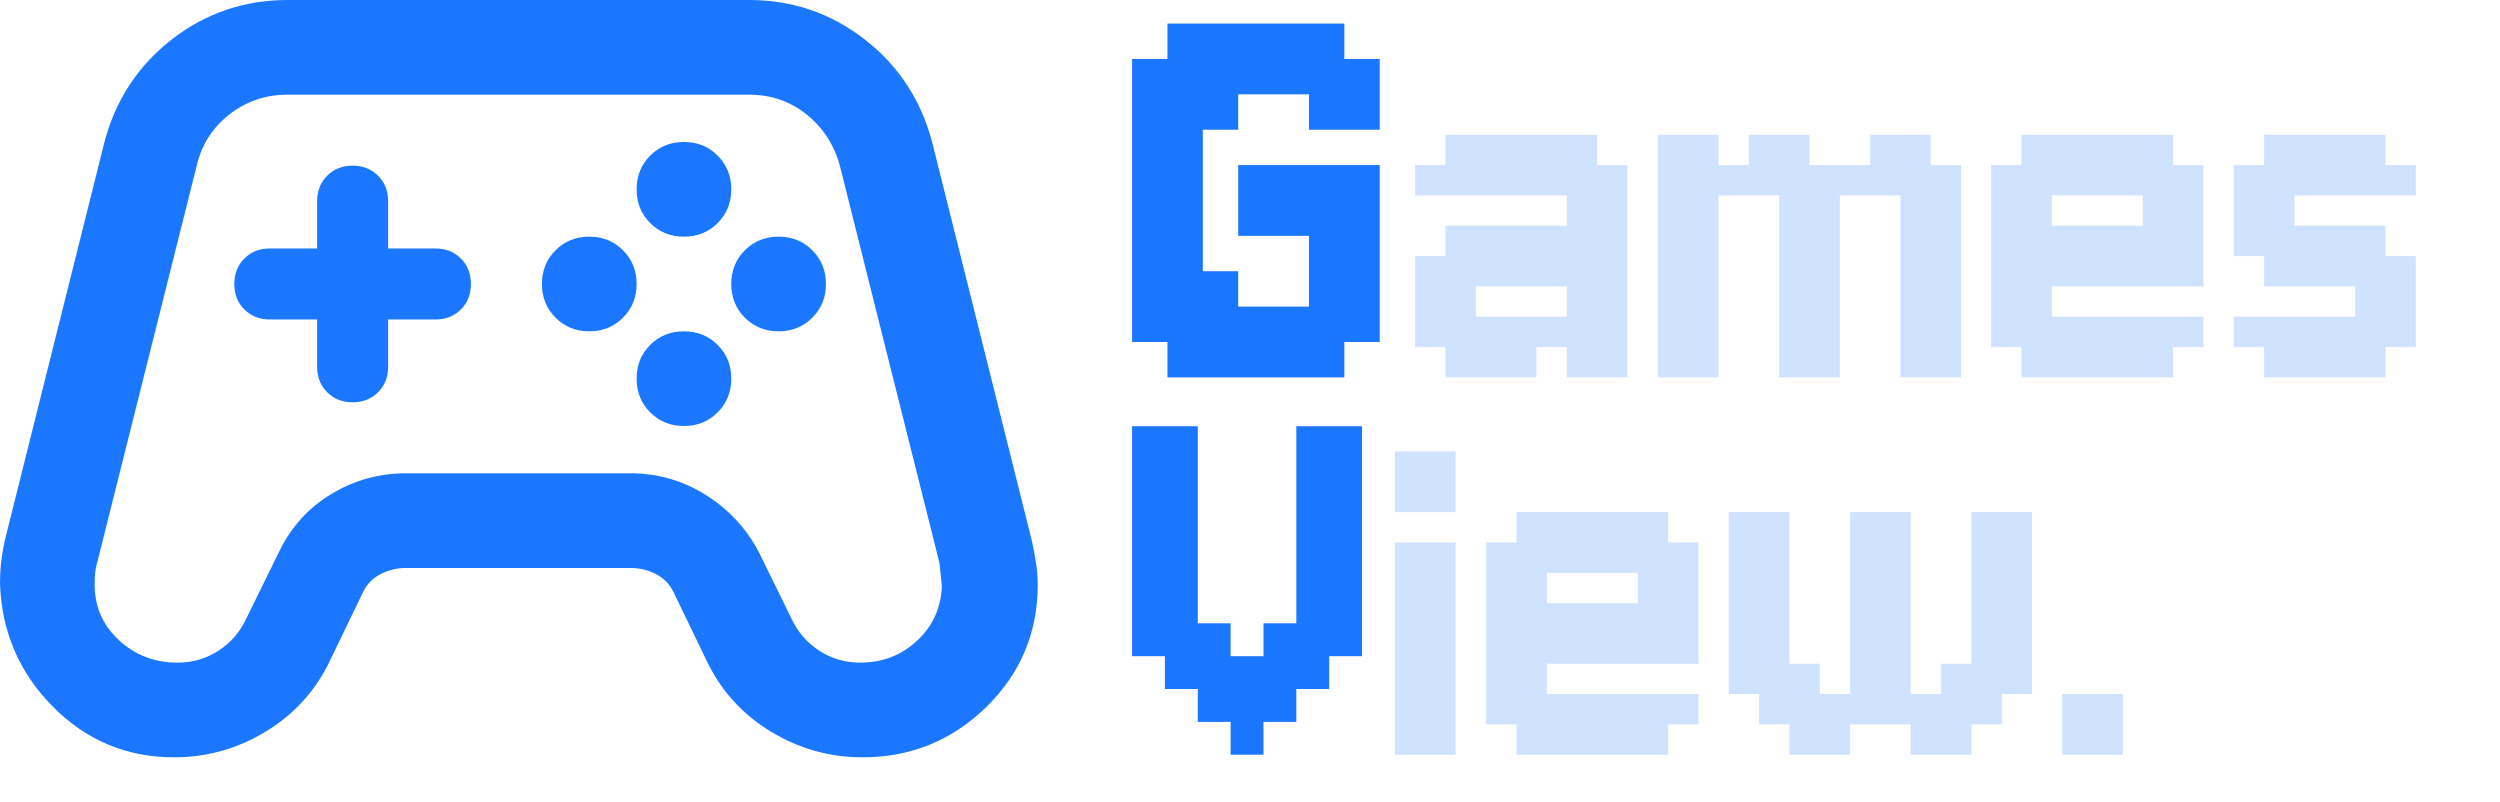<svg width="53" height="17" viewBox="0 0 53 17" fill="none" xmlns="http://www.w3.org/2000/svg">
<path d="M3.688 16.055C2.684 16.055 1.827 15.695 1.116 14.976C0.406 14.257 0.033 13.387 0 12.367C0 12.217 0.008 12.066 0.025 11.916C0.042 11.765 0.067 11.615 0.1 11.464L2.208 3.035C2.442 2.132 2.918 1.401 3.637 0.84C4.357 0.28 5.176 0 6.096 0H15.879C16.799 0 17.618 0.28 18.337 0.84C19.057 1.401 19.533 2.132 19.767 3.035L21.875 11.464C21.908 11.615 21.937 11.769 21.962 11.928C21.988 12.087 22 12.242 22 12.392C22 13.412 21.636 14.278 20.909 14.989C20.181 15.699 19.308 16.055 18.287 16.055C17.585 16.055 16.933 15.871 16.331 15.503C15.729 15.135 15.277 14.633 14.976 13.998L14.274 12.543C14.19 12.376 14.065 12.25 13.897 12.166C13.73 12.083 13.555 12.041 13.371 12.041H8.604C8.42 12.041 8.245 12.083 8.078 12.166C7.91 12.25 7.785 12.376 7.701 12.543L6.999 13.998C6.698 14.633 6.246 15.135 5.644 15.503C5.042 15.871 4.39 16.055 3.688 16.055ZM3.763 14.048C4.081 14.048 4.369 13.964 4.628 13.797C4.888 13.63 5.084 13.404 5.218 13.12L5.92 11.69C6.171 11.171 6.539 10.766 7.024 10.473C7.509 10.181 8.036 10.034 8.604 10.034H13.371C13.939 10.034 14.466 10.185 14.951 10.486C15.436 10.787 15.812 11.188 16.08 11.69L16.782 13.12C16.916 13.404 17.113 13.63 17.372 13.797C17.631 13.964 17.919 14.048 18.237 14.048C18.705 14.048 19.107 13.893 19.441 13.584C19.776 13.274 19.951 12.886 19.968 12.417C19.968 12.434 19.951 12.275 19.918 11.941L17.811 3.537C17.694 3.086 17.459 2.718 17.108 2.433C16.757 2.149 16.347 2.007 15.879 2.007H6.096C5.628 2.007 5.214 2.149 4.854 2.433C4.494 2.718 4.265 3.086 4.164 3.537L2.057 11.941C2.024 12.041 2.007 12.192 2.007 12.392C2.007 12.861 2.178 13.254 2.521 13.571C2.864 13.889 3.278 14.048 3.763 14.048ZM12.493 7.024C12.777 7.024 13.015 6.928 13.207 6.735C13.4 6.543 13.496 6.305 13.496 6.021C13.496 5.736 13.4 5.498 13.207 5.306C13.015 5.113 12.777 5.017 12.493 5.017C12.208 5.017 11.97 5.113 11.778 5.306C11.585 5.498 11.489 5.736 11.489 6.021C11.489 6.305 11.585 6.543 11.778 6.735C11.97 6.928 12.208 7.024 12.493 7.024ZM14.499 5.017C14.784 5.017 15.022 4.921 15.214 4.729C15.407 4.536 15.503 4.298 15.503 4.014C15.503 3.729 15.407 3.491 15.214 3.299C15.022 3.106 14.784 3.01 14.499 3.01C14.215 3.01 13.977 3.106 13.784 3.299C13.592 3.491 13.496 3.729 13.496 4.014C13.496 4.298 13.592 4.536 13.784 4.729C13.977 4.921 14.215 5.017 14.499 5.017ZM14.499 9.031C14.784 9.031 15.022 8.935 15.214 8.742C15.407 8.55 15.503 8.312 15.503 8.027C15.503 7.743 15.407 7.505 15.214 7.312C15.022 7.12 14.784 7.024 14.499 7.024C14.215 7.024 13.977 7.12 13.784 7.312C13.592 7.505 13.496 7.743 13.496 8.027C13.496 8.312 13.592 8.55 13.784 8.742C13.977 8.935 14.215 9.031 14.499 9.031ZM16.506 7.024C16.791 7.024 17.029 6.928 17.221 6.735C17.413 6.543 17.51 6.305 17.51 6.021C17.51 5.736 17.413 5.498 17.221 5.306C17.029 5.113 16.791 5.017 16.506 5.017C16.222 5.017 15.984 5.113 15.791 5.306C15.599 5.498 15.503 5.736 15.503 6.021C15.503 6.305 15.599 6.543 15.791 6.735C15.984 6.928 16.222 7.024 16.506 7.024ZM7.475 8.529C7.693 8.529 7.873 8.458 8.015 8.316C8.157 8.174 8.228 7.994 8.228 7.777V6.773H9.231C9.449 6.773 9.629 6.702 9.771 6.56C9.913 6.418 9.984 6.238 9.984 6.021C9.984 5.803 9.913 5.623 9.771 5.481C9.629 5.339 9.449 5.268 9.231 5.268H8.228V4.265C8.228 4.047 8.157 3.867 8.015 3.725C7.873 3.583 7.693 3.512 7.475 3.512C7.258 3.512 7.078 3.583 6.936 3.725C6.794 3.867 6.723 4.047 6.723 4.265V5.268H5.72C5.502 5.268 5.322 5.339 5.18 5.481C5.038 5.623 4.967 5.803 4.967 6.021C4.967 6.238 5.038 6.418 5.18 6.56C5.322 6.702 5.502 6.773 5.72 6.773H6.723V7.777C6.723 7.994 6.794 8.174 6.936 8.316C7.078 8.458 7.258 8.529 7.475 8.529Z" fill="#1B77FF"/>
<path d="M25.5 0.5H26.25V1.25H25.5V0.5ZM24.75 0.5H25.5V1.25H24.75V0.5ZM24.75 1.25H25.5V2H24.75V1.25ZM25.5 1.25H26.25V2H25.5V1.25ZM26.25 1.25H27V2H26.25V1.25ZM26.25 0.5H27V1.25H26.25V0.5ZM27 0.5H27.75V1.25H27V0.5ZM27.75 0.5H28.5V1.25H27.75V0.5ZM27.75 1.25H28.5V2H27.75V1.25ZM27 1.25H27.75V2H27V1.25ZM27.75 2H28.5V2.75H27.75V2ZM28.5 1.25H29.25V2H28.5V1.25ZM28.5 2H29.25V2.75H28.5V2ZM28.5 5.75H29.25V6.5H28.5V5.75ZM28.5 6.5H29.25V7.25H28.5V6.5ZM27.75 6.5H28.5V7.25H27.75V6.5ZM27.75 5.75H28.5V6.5H27.75V5.75ZM27 6.5H27.75V7.25H27V6.5ZM27.75 7.25H28.5V8H27.75V7.25ZM27 7.25H27.75V8H27V7.25ZM26.25 7.25H27V8H26.25V7.25ZM26.25 6.5H27V7.25H26.25V6.5ZM25.5 7.25H26.25V8H25.5V7.25ZM24.75 7.25H25.5V8H24.75V7.25ZM24.75 6.5H25.5V7.25H24.75V6.5ZM25.5 6.5H26.25V7.25H25.5V6.5ZM25.5 5.75H26.25V6.5H25.5V5.75ZM24.75 5.75H25.5V6.5H24.75V5.75ZM24 6.5H24.75V7.25H24V6.5ZM24 5.75H24.75V6.5H24V5.75ZM24 5H24.75V5.75H24V5ZM24 4.25H24.75V5H24V4.25ZM24 3.5H24.75V4.25H24V3.5ZM24 2.75H24.75V3.5H24V2.75ZM24 2H24.75V2.75H24V2ZM24.75 2H25.5V2.75H24.75V2ZM24 1.25H24.75V2H24V1.25ZM25.5 2H26.25V2.75H25.5V2ZM24.75 2.75H25.5V3.5H24.75V2.75ZM24.75 3.5H25.5V4.25H24.75V3.5ZM24.75 4.25H25.5V5H24.75V4.25ZM24.75 5H25.5V5.75H24.75V5ZM28.5 5H29.25V5.75H28.5V5ZM27.75 5H28.5V5.75H27.75V5ZM27.75 4.25H28.5V5H27.75V4.25ZM28.5 4.25H29.25V5H28.5V4.25ZM28.5 3.5H29.25V4.25H28.5V3.5ZM27.75 3.5H28.5V4.25H27.75V3.5ZM27 3.5H27.75V4.25H27V3.5ZM26.25 3.5H27V4.25H26.25V3.5ZM26.25 4.25H27V5H26.25V4.25ZM27 4.25H27.75V5H27V4.25ZM26.089 15.304H26.786V16H26.089V15.304ZM26.089 14.607H26.786V15.304H26.089V14.607ZM26.089 13.911H26.786V14.607H26.089V13.911ZM25.393 14.607H26.089V15.304H25.393V14.607ZM25.393 13.911H26.089V14.607H25.393V13.911ZM25.393 13.214H26.089V13.911H25.393V13.214ZM24.696 13.911H25.393V14.607H24.696V13.911ZM24.696 13.214H25.393V13.911H24.696V13.214ZM26.786 13.911H27.482V14.607H26.786V13.911ZM26.786 14.607H27.482V15.304H26.786V14.607ZM26.786 13.214H27.482V13.911H26.786V13.214ZM27.482 13.214H28.179V13.911H27.482V13.214ZM27.482 13.911H28.179V14.607H27.482V13.911ZM28.179 13.214H28.875V13.911H28.179V13.214ZM24 13.214H24.696V13.911H24V13.214ZM27.482 9.036H28.179V9.732H27.482V9.036ZM28.179 9.036H28.875V9.732H28.179V9.036ZM28.179 9.732H28.875V10.429H28.179V9.732ZM28.179 10.429H28.875V11.125H28.179V10.429ZM28.179 11.125H28.875V11.821H28.179V11.125ZM28.179 11.821H28.875V12.518H28.179V11.821ZM27.482 11.821H28.179V12.518H27.482V11.821ZM27.482 12.518H28.179V13.214H27.482V12.518ZM27.482 11.125H28.179V11.821H27.482V11.125ZM27.482 10.429H28.179V11.125H27.482V10.429ZM27.482 9.732H28.179V10.429H27.482V9.732ZM28.179 12.518H28.875V13.214H28.179V12.518ZM24.696 12.518H25.393V13.214H24.696V12.518ZM24 12.518H24.696V13.214H24V12.518ZM24 11.821H24.696V12.518H24V11.821ZM24.696 11.821H25.393V12.518H24.696V11.821ZM24.696 11.125H25.393V11.821H24.696V11.125ZM24 11.125H24.696V11.821H24V11.125ZM24 10.429H24.696V11.125H24V10.429ZM24.696 10.429H25.393V11.125H24.696V10.429ZM24 9.036H24.696V9.732H24V9.036ZM24.696 9.036H25.393V9.732H24.696V9.036ZM24.696 9.732H25.393V10.429H24.696V9.732ZM24 9.732H24.696V10.429H24V9.732Z" fill="#1B77FF"/>
<path d="M33.859 8H33.216V7.357H33.859V8ZM33.859 7.357H33.216V6.714H33.859V7.357ZM33.216 7.357H32.573V6.714H33.216V7.357ZM32.573 8H31.93V7.357H32.573V8ZM31.93 8H31.288V7.357H31.93V8ZM31.288 8H30.645V7.357H31.288V8ZM31.288 7.357H30.645V6.714H31.288V7.357ZM31.93 7.357H31.288V6.714H31.93V7.357ZM30.645 7.357H30.002V6.714H30.645V7.357ZM30.645 6.714H30.002V6.071H30.645V6.714ZM30.645 4.143H30.002V3.5H30.645V4.143ZM31.288 4.143H30.645V3.5H31.288V4.143ZM31.288 6.714H30.645V6.071H31.288V6.714ZM31.93 4.143H31.288V3.5H31.93V4.143ZM31.288 3.5H30.645V2.857H31.288V3.5ZM31.93 3.5H31.288V2.857H31.93V3.5ZM32.573 3.5H31.93V2.857H32.573V3.5ZM33.216 3.5H32.573V2.857H33.216V3.5ZM33.859 3.5H33.216V2.857H33.859V3.5ZM33.859 4.143H33.216V3.5H33.859V4.143ZM33.216 4.143H32.573V3.5H33.216V4.143ZM33.859 4.786H33.216V4.143H33.859V4.786ZM34.502 4.143H33.859V3.5H34.502V4.143ZM34.502 4.786H33.859V4.143H34.502V4.786ZM34.502 5.429H33.859V4.786H34.502V5.429ZM34.502 6.071H33.859V5.429H34.502V6.071ZM34.502 6.714H33.859V6.071H34.502V6.714ZM34.502 7.357H33.859V6.714H34.502V7.357ZM33.859 6.714H33.216V6.071H33.859V6.714ZM33.859 6.071H33.216V5.429H33.859V6.071ZM33.859 5.429H33.216V4.786H33.859V5.429ZM32.573 4.143H31.93V3.5H32.573V4.143ZM32.573 7.357H31.93V6.714H32.573V7.357ZM33.859 7.357H34.502V8H33.859V7.357ZM32.573 4.786H33.216V5.429H32.573V4.786ZM31.93 4.786H32.573V5.429H31.93V4.786ZM31.288 4.786H31.93V5.429H31.288V4.786ZM30.645 4.786H31.288V5.429H30.645V4.786ZM30.002 5.429H30.645V6.071H30.002V5.429ZM30.645 5.429H31.288V6.071H30.645V5.429ZM32.573 5.429H33.216V6.071H32.573V5.429ZM31.93 5.429H32.573V6.071H31.93V5.429ZM31.288 5.429H31.93V6.071H31.288V5.429ZM35.147 3.5H35.789V4.143H35.147V3.5ZM35.147 2.857H35.789V3.5H35.147V2.857ZM35.789 2.857H36.432V3.5H35.789V2.857ZM35.789 3.5H36.432V4.143H35.789V3.5ZM35.789 4.143H36.432V4.786H35.789V4.143ZM35.789 4.786H36.432V5.429H35.789V4.786ZM35.789 5.429H36.432V6.071H35.789V5.429ZM35.147 5.429H35.789V6.071H35.147V5.429ZM35.147 4.786H35.789V5.429H35.147V4.786ZM35.147 4.143H35.789V4.786H35.147V4.143ZM35.147 6.071H35.789V6.714H35.147V6.071ZM35.789 6.071H36.432V6.714H35.789V6.071ZM35.789 6.714H36.432V7.357H35.789V6.714ZM35.789 7.357H36.432V8H35.789V7.357ZM35.147 7.357H35.789V8H35.147V7.357ZM35.147 6.714H35.789V7.357H35.147V6.714ZM37.718 7.357H38.361V8H37.718V7.357ZM38.361 7.357H39.004V8H38.361V7.357ZM38.361 6.714H39.004V7.357H38.361V6.714ZM38.361 6.071H39.004V6.714H38.361V6.071ZM38.361 5.429H39.004V6.071H38.361V5.429ZM38.361 4.786H39.004V5.429H38.361V4.786ZM38.361 4.143H39.004V4.786H38.361V4.143ZM38.361 3.5H39.004V4.143H38.361V3.5ZM37.718 4.786H38.361V5.429H37.718V4.786ZM37.718 5.429H38.361V6.071H37.718V5.429ZM37.718 6.071H38.361V6.714H37.718V6.071ZM37.718 6.714H38.361V7.357H37.718V6.714ZM37.718 4.143H38.361V4.786H37.718V4.143ZM36.432 3.5H37.075V4.143H36.432V3.5ZM37.075 3.5H37.718V4.143H37.075V3.5ZM37.718 2.857H38.361V3.5H37.718V2.857ZM37.718 3.5H38.361V4.143H37.718V3.5ZM37.075 2.857H37.718V3.5H37.075V2.857ZM40.289 7.357H40.932V8H40.289V7.357ZM40.932 7.357H41.575V8H40.932V7.357ZM40.932 6.714H41.575V7.357H40.932V6.714ZM40.932 6.071H41.575V6.714H40.932V6.071ZM40.932 5.429H41.575V6.071H40.932V5.429ZM40.932 4.786H41.575V5.429H40.932V4.786ZM40.932 4.143H41.575V4.786H40.932V4.143ZM40.932 3.5H41.575V4.143H40.932V3.5ZM40.289 4.786H40.932V5.429H40.289V4.786ZM40.289 5.429H40.932V6.071H40.289V5.429ZM40.289 6.071H40.932V6.714H40.289V6.071ZM40.289 6.714H40.932V7.357H40.289V6.714ZM40.289 4.143H40.932V4.786H40.289V4.143ZM39.004 3.5H39.647V4.143H39.004V3.5ZM39.647 3.5H40.289V4.143H39.647V3.5ZM40.289 2.857H40.932V3.5H40.289V2.857ZM40.289 3.5H40.932V4.143H40.289V3.5ZM39.647 2.857H40.289V3.5H39.647V2.857ZM43.499 2.857H44.142V3.5H43.499V2.857ZM42.856 2.857H43.499V3.5H42.856V2.857ZM42.856 3.5H43.499V4.143H42.856V3.5ZM43.499 3.5H44.142V4.143H43.499V3.5ZM44.142 2.857H44.784V3.5H44.142V2.857ZM44.784 2.857H45.427V3.5H44.784V2.857ZM45.427 2.857H46.07V3.5H45.427V2.857ZM45.427 3.5H46.07V4.143H45.427V3.5ZM44.784 3.5H45.427V4.143H44.784V3.5ZM46.07 3.5H46.713V4.143H46.07V3.5ZM46.07 4.143H46.713V4.786H46.07V4.143ZM46.07 6.714H46.713V7.357H46.07V6.714ZM45.427 6.714H46.07V7.357H45.427V6.714ZM45.427 4.143H46.07V4.786H45.427V4.143ZM44.784 6.714H45.427V7.357H44.784V6.714ZM45.427 7.357H46.07V8H45.427V7.357ZM44.784 7.357H45.427V8H44.784V7.357ZM44.142 7.357H44.784V8H44.142V7.357ZM43.499 7.357H44.142V8H43.499V7.357ZM42.856 7.357H43.499V8H42.856V7.357ZM42.856 6.714H43.499V7.357H42.856V6.714ZM43.499 6.714H44.142V7.357H43.499V6.714ZM42.856 6.071H43.499V6.714H42.856V6.071ZM42.213 6.714H42.856V7.357H42.213V6.714ZM42.213 6.071H42.856V6.714H42.213V6.071ZM42.213 5.429H42.856V6.071H42.213V5.429ZM42.213 4.786H42.856V5.429H42.213V4.786ZM42.213 4.143H42.856V4.786H42.213V4.143ZM42.213 3.5H42.856V4.143H42.213V3.5ZM42.856 4.143H43.499V4.786H42.856V4.143ZM42.856 4.786H43.499V5.429H42.856V4.786ZM42.856 5.429H43.499V6.071H42.856V5.429ZM44.142 6.714H44.784V7.357H44.142V6.714ZM44.142 3.5H44.784V4.143H44.142V3.5ZM45.427 4.786H46.07V5.429H45.427V4.786ZM46.07 4.786H46.713V5.429H46.07V4.786ZM43.499 5.429H44.142V6.071H43.499V5.429ZM44.142 5.429H44.784V6.071H44.142V5.429ZM44.784 5.429H45.427V6.071H44.784V5.429ZM45.427 5.429H46.07V6.071H45.427V5.429ZM46.07 5.429H46.713V6.071H46.07V5.429ZM44.784 4.786H45.427V5.429H44.784V4.786ZM44.142 4.786H44.784V5.429H44.142V4.786ZM43.499 4.786H44.142V5.429H43.499V4.786ZM47.357 3.5H48V4.143H47.357V3.5ZM48 4.143H48.643V4.786H48V4.143ZM47.357 4.143H48V4.786H47.357V4.143ZM47.357 4.786H48V5.429H47.357V4.786ZM48 4.786H48.643V5.429H48V4.786ZM48 5.429H48.643V6.071H48V5.429ZM48.643 5.429H49.286V6.071H48.643V5.429ZM49.286 5.429H49.929V6.071H49.286V5.429ZM49.929 4.786H50.572V5.429H49.929V4.786ZM49.286 4.786H49.929V5.429H49.286V4.786ZM48.643 4.786H49.286V5.429H48.643V4.786ZM49.929 5.429H50.572V6.071H49.929V5.429ZM50.572 5.429H51.215V6.071H50.572V5.429ZM50.572 6.071H51.215V6.714H50.572V6.071ZM49.929 6.071H50.572V6.714H49.929V6.071ZM49.929 6.714H50.572V7.357H49.929V6.714ZM50.572 6.714H51.215V7.357H50.572V6.714ZM49.929 7.357H50.572V8H49.929V7.357ZM49.286 6.714H49.929V7.357H49.286V6.714ZM48.643 6.714H49.286V7.357H48.643V6.714ZM48 6.714H48.643V7.357H48V6.714ZM47.357 6.714H48V7.357H47.357V6.714ZM48 7.357H48.643V8H48V7.357ZM48.643 7.357H49.286V8H48.643V7.357ZM49.286 7.357H49.929V8H49.286V7.357ZM50.572 3.5H51.215V4.143H50.572V3.5ZM49.929 3.5H50.572V4.143H49.929V3.5ZM49.929 2.857H50.572V3.5H49.929V2.857ZM49.286 2.857H49.929V3.5H49.286V2.857ZM48.643 2.857H49.286V3.5H48.643V2.857ZM48 2.857H48.643V3.5H48V2.857ZM48 3.5H48.643V4.143H48V3.5ZM48.643 3.5H49.286V4.143H48.643V3.5ZM49.286 3.5H49.929V4.143H49.286V3.5ZM29.573 9.571H30.859V10.857H29.573V9.571ZM29.573 11.5H30.859V16H29.573V11.5ZM32.793 10.857H33.435V11.5H32.793V10.857ZM32.15 10.857H32.793V11.5H32.15V10.857ZM32.15 11.5H32.793V12.143H32.15V11.5ZM32.793 11.5H33.435V12.143H32.793V11.5ZM33.435 10.857H34.078V11.5H33.435V10.857ZM34.078 10.857H34.721V11.5H34.078V10.857ZM34.721 10.857H35.364V11.5H34.721V10.857ZM34.721 11.5H35.364V12.143H34.721V11.5ZM34.078 11.5H34.721V12.143H34.078V11.5ZM35.364 11.5H36.007V12.143H35.364V11.5ZM35.364 12.143H36.007V12.786H35.364V12.143ZM35.364 14.714H36.007V15.357H35.364V14.714ZM34.721 14.714H35.364V15.357H34.721V14.714ZM34.721 12.143H35.364V12.786H34.721V12.143ZM34.078 14.714H34.721V15.357H34.078V14.714ZM34.721 15.357H35.364V16H34.721V15.357ZM34.078 15.357H34.721V16H34.078V15.357ZM33.435 15.357H34.078V16H33.435V15.357ZM32.793 15.357H33.435V16H32.793V15.357ZM32.15 15.357H32.793V16H32.15V15.357ZM32.15 14.714H32.793V15.357H32.15V14.714ZM32.793 14.714H33.435V15.357H32.793V14.714ZM32.15 14.071H32.793V14.714H32.15V14.071ZM31.507 14.714H32.15V15.357H31.507V14.714ZM31.507 14.071H32.15V14.714H31.507V14.071ZM31.507 13.429H32.15V14.071H31.507V13.429ZM31.507 12.786H32.15V13.429H31.507V12.786ZM31.507 12.143H32.15V12.786H31.507V12.143ZM31.507 11.5H32.15V12.143H31.507V11.5ZM32.15 12.143H32.793V12.786H32.15V12.143ZM32.15 12.786H32.793V13.429H32.15V12.786ZM32.15 13.429H32.793V14.071H32.15V13.429ZM33.435 14.714H34.078V15.357H33.435V14.714ZM33.435 11.5H34.078V12.143H33.435V11.5ZM34.721 12.786H35.364V13.429H34.721V12.786ZM35.364 12.786H36.007V13.429H35.364V12.786ZM32.793 13.429H33.435V14.071H32.793V13.429ZM33.435 13.429H34.078V14.071H33.435V13.429ZM34.078 13.429H34.721V14.071H34.078V13.429ZM34.721 13.429H35.364V14.071H34.721V13.429ZM35.364 13.429H36.007V14.071H35.364V13.429ZM34.078 12.786H34.721V13.429H34.078V12.786ZM33.435 12.786H34.078V13.429H33.435V12.786ZM32.793 12.786H33.435V13.429H32.793V12.786ZM36.651 10.857H37.294V11.5H36.651V10.857ZM36.651 11.5H37.294V12.143H36.651V11.5ZM36.651 12.143H37.294V12.786H36.651V12.143ZM36.651 12.786H37.294V13.429H36.651V12.786ZM36.651 13.429H37.294V14.071H36.651V13.429ZM36.651 14.071H37.294V14.714H36.651V14.071ZM37.294 14.071H37.937V14.714H37.294V14.071ZM37.294 14.714H37.937V15.357H37.294V14.714ZM37.937 14.714H38.58V15.357H37.937V14.714ZM37.937 15.357H38.58V16H37.937V15.357ZM38.58 14.714H39.223V15.357H38.58V14.714ZM39.223 14.071H39.866V14.714H39.223V14.071ZM39.866 12.143H40.508V12.786H39.866V12.143ZM39.223 10.857H39.866V11.5H39.223V10.857ZM39.866 10.857H40.508V11.5H39.866V10.857ZM39.866 11.5H40.508V12.143H39.866V11.5ZM39.866 12.786H40.508V13.429H39.866V12.786ZM39.866 13.429H40.508V14.071H39.866V13.429ZM39.223 13.429H39.866V14.071H39.223V13.429ZM39.223 12.786H39.866V13.429H39.223V12.786ZM39.223 12.143H39.866V12.786H39.223V12.143ZM39.223 11.5H39.866V12.143H39.223V11.5ZM39.866 14.071H40.508V14.714H39.866V14.071ZM41.151 14.714H41.794V15.357H41.151V14.714ZM41.151 15.357H41.794V16H41.151V15.357ZM41.794 14.714H42.437V15.357H41.794V14.714ZM41.794 14.071H42.437V14.714H41.794V14.071ZM42.437 14.071H43.08V14.714H42.437V14.071ZM42.437 13.429H43.08V14.071H42.437V13.429ZM42.437 12.786H43.08V13.429H42.437V12.786ZM42.437 12.143H43.08V12.786H42.437V12.143ZM42.437 11.5H43.08V12.143H42.437V11.5ZM42.437 10.857H43.08V11.5H42.437V10.857ZM37.294 11.5H37.937V12.143H37.294V11.5ZM37.294 12.143H37.937V12.786H37.294V12.143ZM37.294 12.786H37.937V13.429H37.294V12.786ZM37.294 13.429H37.937V14.071H37.294V13.429ZM37.294 10.857H37.937V11.5H37.294V10.857ZM41.794 10.857H42.437V11.5H41.794V10.857ZM41.794 11.5H42.437V12.143H41.794V11.5ZM41.794 12.143H42.437V12.786H41.794V12.143ZM41.794 12.786H42.437V13.429H41.794V12.786ZM41.794 13.429H42.437V14.071H41.794V13.429ZM38.58 15.357H39.223V16H38.58V15.357ZM39.223 14.714H39.866V15.357H39.223V14.714ZM39.866 14.714H40.508V15.357H39.866V14.714ZM40.508 14.714H41.151V15.357H40.508V14.714ZM40.508 15.357H41.151V16H40.508V15.357ZM37.937 14.071H38.58V14.714H37.937V14.071ZM41.151 14.071H41.794V14.714H41.151V14.071ZM43.718 14.714H44.361V15.357H43.718V14.714ZM44.361 14.714H45.004V15.357H44.361V14.714ZM44.361 15.357H45.004V16H44.361V15.357ZM43.718 15.357H44.361V16H43.718V15.357Z" fill="#CFE2FF"/>
</svg>
